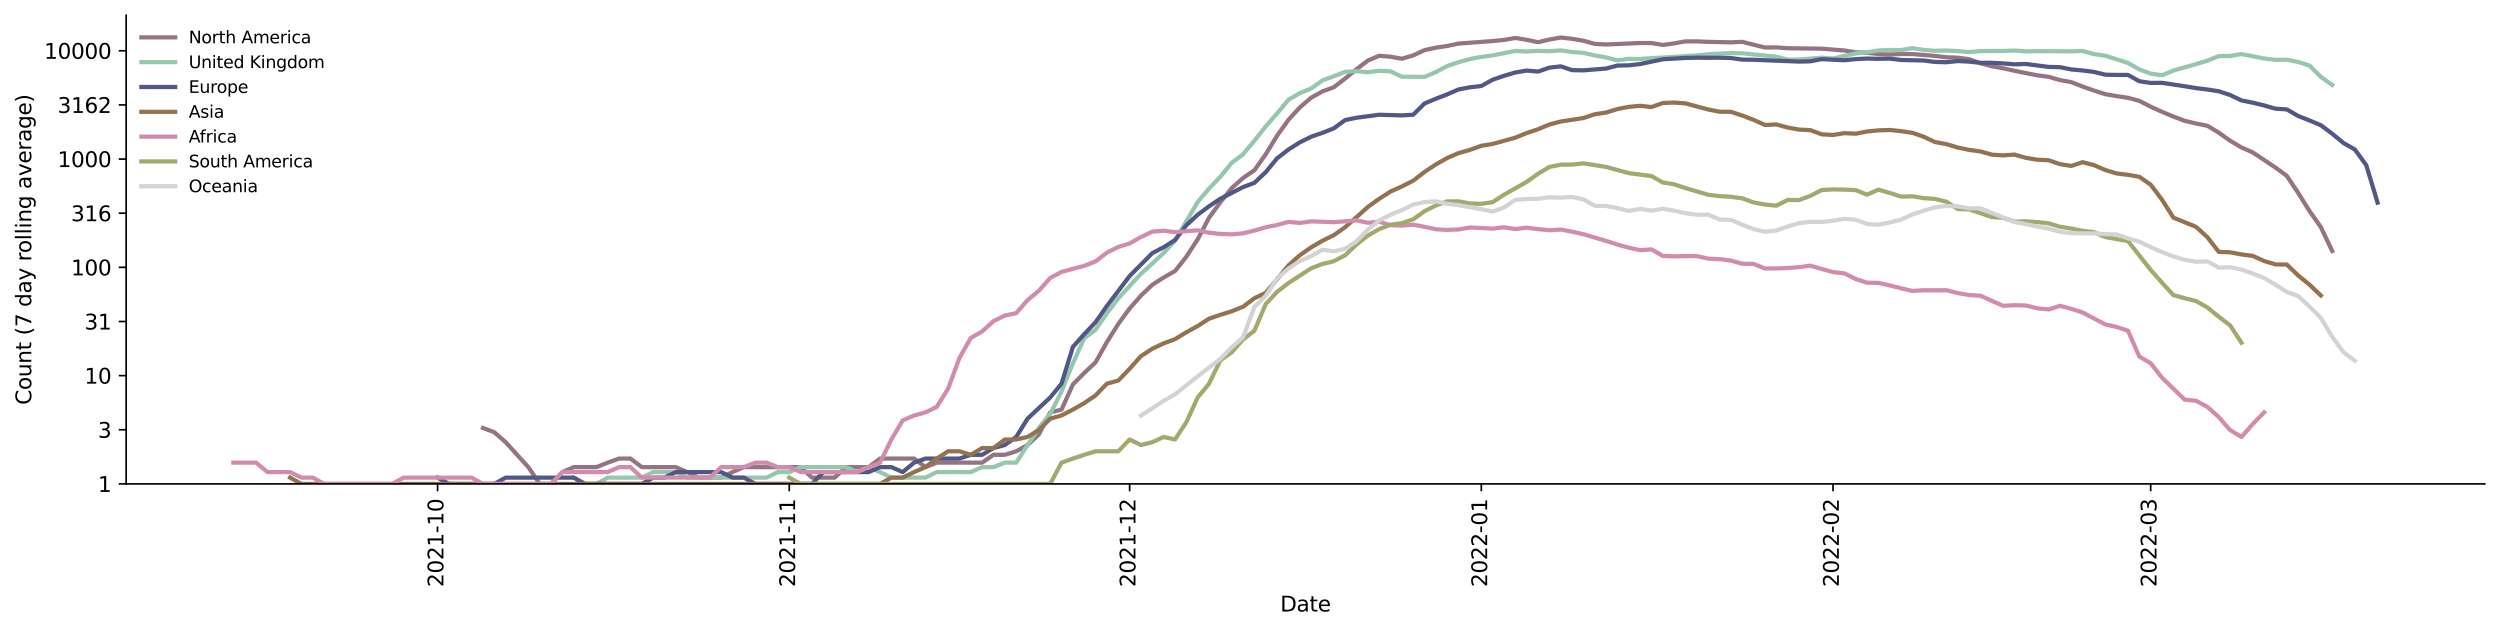 <?xml version="1.0" encoding="utf-8" standalone="no"?>
<!DOCTYPE svg PUBLIC "-//W3C//DTD SVG 1.1//EN"
  "http://www.w3.org/Graphics/SVG/1.1/DTD/svg11.dtd">
<svg xmlns:xlink="http://www.w3.org/1999/xlink" width="1182.891pt" height="298.621pt" viewBox="0 0 1182.891 298.621" xmlns="http://www.w3.org/2000/svg" version="1.1">
 <defs>
  <style type="text/css">*{stroke-linejoin: round; stroke-linecap: butt}</style>
 </defs>
 <g id="figure_1">
  <g id="patch_1">
   <path d="M 0 298.621 
L 1182.891 298.621 
L 1182.891 0 
L 0 0 
z
" style="fill: #ffffff"/>
  </g>
  <g id="axes_1">
   <g id="patch_2">
    <path d="M 59.691 228.96 
L 1175.691 228.96 
L 1175.691 7.2 
L 59.691 7.2 
z
" style="fill: #ffffff"/>
   </g>
   <g id="matplotlib.axis_1">
    <g id="xtick_1">
     <g id="line2d_1">
      <defs>
       <path id="medee5d4fbf" d="M 0 0 
L 0 3.5 
" style="stroke: #000000; stroke-width: 0.8"/>
      </defs>
      <g>
       <use xlink:href="#medee5d4fbf" x="207.041" y="228.96" style="stroke: #000000; stroke-width: 0.8"/>
      </g>
     </g>
     <g id="text_1">
      <!-- 2021-10 -->
      <g transform="translate(209.801 277.743)rotate(-90)scale(0.1 -0.1)">
       <defs>
        <path id="DejaVuSans-32" d="M 1228 531 
L 3431 531 
L 3431 0 
L 469 0 
L 469 531 
Q 828 903 1448 1529 
Q 2069 2156 2228 2338 
Q 2531 2678 2651 2914 
Q 2772 3150 2772 3378 
Q 2772 3750 2511 3984 
Q 2250 4219 1831 4219 
Q 1534 4219 1204 4116 
Q 875 4013 500 3803 
L 500 4441 
Q 881 4594 1212 4672 
Q 1544 4750 1819 4750 
Q 2544 4750 2975 4387 
Q 3406 4025 3406 3419 
Q 3406 3131 3298 2873 
Q 3191 2616 2906 2266 
Q 2828 2175 2409 1742 
Q 1991 1309 1228 531 
z
" transform="scale(0.016)"/>
        <path id="DejaVuSans-30" d="M 2034 4250 
Q 1547 4250 1301 3770 
Q 1056 3291 1056 2328 
Q 1056 1369 1301 889 
Q 1547 409 2034 409 
Q 2525 409 2770 889 
Q 3016 1369 3016 2328 
Q 3016 3291 2770 3770 
Q 2525 4250 2034 4250 
z
M 2034 4750 
Q 2819 4750 3233 4129 
Q 3647 3509 3647 2328 
Q 3647 1150 3233 529 
Q 2819 -91 2034 -91 
Q 1250 -91 836 529 
Q 422 1150 422 2328 
Q 422 3509 836 4129 
Q 1250 4750 2034 4750 
z
" transform="scale(0.016)"/>
        <path id="DejaVuSans-31" d="M 794 531 
L 1825 531 
L 1825 4091 
L 703 3866 
L 703 4441 
L 1819 4666 
L 2450 4666 
L 2450 531 
L 3481 531 
L 3481 0 
L 794 0 
L 794 531 
z
" transform="scale(0.016)"/>
        <path id="DejaVuSans-2d" d="M 313 2009 
L 1997 2009 
L 1997 1497 
L 313 1497 
L 313 2009 
z
" transform="scale(0.016)"/>
       </defs>
       <use xlink:href="#DejaVuSans-32"/>
       <use xlink:href="#DejaVuSans-30" x="63.623"/>
       <use xlink:href="#DejaVuSans-32" x="127.246"/>
       <use xlink:href="#DejaVuSans-31" x="190.869"/>
       <use xlink:href="#DejaVuSans-2d" x="254.492"/>
       <use xlink:href="#DejaVuSans-31" x="290.576"/>
       <use xlink:href="#DejaVuSans-30" x="354.199"/>
      </g>
     </g>
    </g>
    <g id="xtick_2">
     <g id="line2d_2">
      <g>
       <use xlink:href="#medee5d4fbf" x="373.448" y="228.96" style="stroke: #000000; stroke-width: 0.8"/>
      </g>
     </g>
     <g id="text_2">
      <!-- 2021-11 -->
      <g transform="translate(376.208 277.743)rotate(-90)scale(0.1 -0.1)">
       <use xlink:href="#DejaVuSans-32"/>
       <use xlink:href="#DejaVuSans-30" x="63.623"/>
       <use xlink:href="#DejaVuSans-32" x="127.246"/>
       <use xlink:href="#DejaVuSans-31" x="190.869"/>
       <use xlink:href="#DejaVuSans-2d" x="254.492"/>
       <use xlink:href="#DejaVuSans-31" x="290.576"/>
       <use xlink:href="#DejaVuSans-31" x="354.199"/>
      </g>
     </g>
    </g>
    <g id="xtick_3">
     <g id="line2d_3">
      <g>
       <use xlink:href="#medee5d4fbf" x="534.487" y="228.96" style="stroke: #000000; stroke-width: 0.8"/>
      </g>
     </g>
     <g id="text_3">
      <!-- 2021-12 -->
      <g transform="translate(537.247 277.743)rotate(-90)scale(0.1 -0.1)">
       <use xlink:href="#DejaVuSans-32"/>
       <use xlink:href="#DejaVuSans-30" x="63.623"/>
       <use xlink:href="#DejaVuSans-32" x="127.246"/>
       <use xlink:href="#DejaVuSans-31" x="190.869"/>
       <use xlink:href="#DejaVuSans-2d" x="254.492"/>
       <use xlink:href="#DejaVuSans-31" x="290.576"/>
       <use xlink:href="#DejaVuSans-32" x="354.199"/>
      </g>
     </g>
    </g>
    <g id="xtick_4">
     <g id="line2d_4">
      <g>
       <use xlink:href="#medee5d4fbf" x="700.894" y="228.96" style="stroke: #000000; stroke-width: 0.8"/>
      </g>
     </g>
     <g id="text_4">
      <!-- 2022-01 -->
      <g transform="translate(703.653 277.743)rotate(-90)scale(0.1 -0.1)">
       <use xlink:href="#DejaVuSans-32"/>
       <use xlink:href="#DejaVuSans-30" x="63.623"/>
       <use xlink:href="#DejaVuSans-32" x="127.246"/>
       <use xlink:href="#DejaVuSans-32" x="190.869"/>
       <use xlink:href="#DejaVuSans-2d" x="254.492"/>
       <use xlink:href="#DejaVuSans-30" x="290.576"/>
       <use xlink:href="#DejaVuSans-31" x="354.199"/>
      </g>
     </g>
    </g>
    <g id="xtick_5">
     <g id="line2d_5">
      <g>
       <use xlink:href="#medee5d4fbf" x="867.301" y="228.96" style="stroke: #000000; stroke-width: 0.8"/>
      </g>
     </g>
     <g id="text_5">
      <!-- 2022-02 -->
      <g transform="translate(870.06 277.743)rotate(-90)scale(0.1 -0.1)">
       <use xlink:href="#DejaVuSans-32"/>
       <use xlink:href="#DejaVuSans-30" x="63.623"/>
       <use xlink:href="#DejaVuSans-32" x="127.246"/>
       <use xlink:href="#DejaVuSans-32" x="190.869"/>
       <use xlink:href="#DejaVuSans-2d" x="254.492"/>
       <use xlink:href="#DejaVuSans-30" x="290.576"/>
       <use xlink:href="#DejaVuSans-32" x="354.199"/>
      </g>
     </g>
    </g>
    <g id="xtick_6">
     <g id="line2d_6">
      <g>
       <use xlink:href="#medee5d4fbf" x="1017.604" y="228.96" style="stroke: #000000; stroke-width: 0.8"/>
      </g>
     </g>
     <g id="text_6">
      <!-- 2022-03 -->
      <g transform="translate(1020.363 277.743)rotate(-90)scale(0.1 -0.1)">
       <defs>
        <path id="DejaVuSans-33" d="M 2597 2516 
Q 3050 2419 3304 2112 
Q 3559 1806 3559 1356 
Q 3559 666 3084 287 
Q 2609 -91 1734 -91 
Q 1441 -91 1130 -33 
Q 819 25 488 141 
L 488 750 
Q 750 597 1062 519 
Q 1375 441 1716 441 
Q 2309 441 2620 675 
Q 2931 909 2931 1356 
Q 2931 1769 2642 2001 
Q 2353 2234 1838 2234 
L 1294 2234 
L 1294 2753 
L 1863 2753 
Q 2328 2753 2575 2939 
Q 2822 3125 2822 3475 
Q 2822 3834 2567 4026 
Q 2313 4219 1838 4219 
Q 1578 4219 1281 4162 
Q 984 4106 628 3988 
L 628 4550 
Q 988 4650 1302 4700 
Q 1616 4750 1894 4750 
Q 2613 4750 3031 4423 
Q 3450 4097 3450 3541 
Q 3450 3153 3228 2886 
Q 3006 2619 2597 2516 
z
" transform="scale(0.016)"/>
       </defs>
       <use xlink:href="#DejaVuSans-32"/>
       <use xlink:href="#DejaVuSans-30" x="63.623"/>
       <use xlink:href="#DejaVuSans-32" x="127.246"/>
       <use xlink:href="#DejaVuSans-32" x="190.869"/>
       <use xlink:href="#DejaVuSans-2d" x="254.492"/>
       <use xlink:href="#DejaVuSans-30" x="290.576"/>
       <use xlink:href="#DejaVuSans-33" x="354.199"/>
      </g>
     </g>
    </g>
    <g id="text_7">
     <!-- Date -->
     <g transform="translate(605.74 289.341)scale(0.1 -0.1)">
      <defs>
       <path id="DejaVuSans-44" d="M 1259 4147 
L 1259 519 
L 2022 519 
Q 2988 519 3436 956 
Q 3884 1394 3884 2338 
Q 3884 3275 3436 3711 
Q 2988 4147 2022 4147 
L 1259 4147 
z
M 628 4666 
L 1925 4666 
Q 3281 4666 3915 4102 
Q 4550 3538 4550 2338 
Q 4550 1131 3912 565 
Q 3275 0 1925 0 
L 628 0 
L 628 4666 
z
" transform="scale(0.016)"/>
       <path id="DejaVuSans-61" d="M 2194 1759 
Q 1497 1759 1228 1600 
Q 959 1441 959 1056 
Q 959 750 1161 570 
Q 1363 391 1709 391 
Q 2188 391 2477 730 
Q 2766 1069 2766 1631 
L 2766 1759 
L 2194 1759 
z
M 3341 1997 
L 3341 0 
L 2766 0 
L 2766 531 
Q 2569 213 2275 61 
Q 1981 -91 1556 -91 
Q 1019 -91 701 211 
Q 384 513 384 1019 
Q 384 1609 779 1909 
Q 1175 2209 1959 2209 
L 2766 2209 
L 2766 2266 
Q 2766 2663 2505 2880 
Q 2244 3097 1772 3097 
Q 1472 3097 1187 3025 
Q 903 2953 641 2809 
L 641 3341 
Q 956 3463 1253 3523 
Q 1550 3584 1831 3584 
Q 2591 3584 2966 3190 
Q 3341 2797 3341 1997 
z
" transform="scale(0.016)"/>
       <path id="DejaVuSans-74" d="M 1172 4494 
L 1172 3500 
L 2356 3500 
L 2356 3053 
L 1172 3053 
L 1172 1153 
Q 1172 725 1289 603 
Q 1406 481 1766 481 
L 2356 481 
L 2356 0 
L 1766 0 
Q 1100 0 847 248 
Q 594 497 594 1153 
L 594 3053 
L 172 3053 
L 172 3500 
L 594 3500 
L 594 4494 
L 1172 4494 
z
" transform="scale(0.016)"/>
       <path id="DejaVuSans-65" d="M 3597 1894 
L 3597 1613 
L 953 1613 
Q 991 1019 1311 708 
Q 1631 397 2203 397 
Q 2534 397 2845 478 
Q 3156 559 3463 722 
L 3463 178 
Q 3153 47 2828 -22 
Q 2503 -91 2169 -91 
Q 1331 -91 842 396 
Q 353 884 353 1716 
Q 353 2575 817 3079 
Q 1281 3584 2069 3584 
Q 2775 3584 3186 3129 
Q 3597 2675 3597 1894 
z
M 3022 2063 
Q 3016 2534 2758 2815 
Q 2500 3097 2075 3097 
Q 1594 3097 1305 2825 
Q 1016 2553 972 2059 
L 3022 2063 
z
" transform="scale(0.016)"/>
      </defs>
      <use xlink:href="#DejaVuSans-44"/>
      <use xlink:href="#DejaVuSans-61" x="77.002"/>
      <use xlink:href="#DejaVuSans-74" x="138.281"/>
      <use xlink:href="#DejaVuSans-65" x="177.49"/>
     </g>
    </g>
   </g>
   <g id="matplotlib.axis_2">
    <g id="ytick_1">
     <g id="line2d_7">
      <defs>
       <path id="mdab744face" d="M 0 0 
L -3.5 0 
" style="stroke: #000000; stroke-width: 0.8"/>
      </defs>
      <g>
       <use xlink:href="#mdab744face" x="59.691" y="228.96" style="stroke: #000000; stroke-width: 0.8"/>
      </g>
     </g>
     <g id="text_8">
      <!-- 1 -->
      <g transform="translate(46.328 232.759)scale(0.1 -0.1)">
       <use xlink:href="#DejaVuSans-31"/>
      </g>
     </g>
    </g>
    <g id="ytick_2">
     <g id="line2d_8">
      <g>
       <use xlink:href="#mdab744face" x="59.691" y="203.343" style="stroke: #000000; stroke-width: 0.8"/>
      </g>
     </g>
     <g id="text_9">
      <!-- 3 -->
      <g transform="translate(46.328 207.142)scale(0.1 -0.1)">
       <use xlink:href="#DejaVuSans-33"/>
      </g>
     </g>
    </g>
    <g id="ytick_3">
     <g id="line2d_9">
      <g>
       <use xlink:href="#mdab744face" x="59.691" y="177.727" style="stroke: #000000; stroke-width: 0.8"/>
      </g>
     </g>
     <g id="text_10">
      <!-- 10 -->
      <g transform="translate(39.966 181.526)scale(0.1 -0.1)">
       <use xlink:href="#DejaVuSans-31"/>
       <use xlink:href="#DejaVuSans-30" x="63.623"/>
      </g>
     </g>
    </g>
    <g id="ytick_4">
     <g id="line2d_10">
      <g>
       <use xlink:href="#mdab744face" x="59.691" y="152.11" style="stroke: #000000; stroke-width: 0.8"/>
      </g>
     </g>
     <g id="text_11">
      <!-- 31 -->
      <g transform="translate(39.966 155.909)scale(0.1 -0.1)">
       <use xlink:href="#DejaVuSans-33"/>
       <use xlink:href="#DejaVuSans-31" x="63.623"/>
      </g>
     </g>
    </g>
    <g id="ytick_5">
     <g id="line2d_11">
      <g>
       <use xlink:href="#mdab744face" x="59.691" y="126.493" style="stroke: #000000; stroke-width: 0.8"/>
      </g>
     </g>
     <g id="text_12">
      <!-- 100 -->
      <g transform="translate(33.603 130.292)scale(0.1 -0.1)">
       <use xlink:href="#DejaVuSans-31"/>
       <use xlink:href="#DejaVuSans-30" x="63.623"/>
       <use xlink:href="#DejaVuSans-30" x="127.246"/>
      </g>
     </g>
    </g>
    <g id="ytick_6">
     <g id="line2d_12">
      <g>
       <use xlink:href="#mdab744face" x="59.691" y="100.876" style="stroke: #000000; stroke-width: 0.8"/>
      </g>
     </g>
     <g id="text_13">
      <!-- 316 -->
      <g transform="translate(33.603 104.676)scale(0.1 -0.1)">
       <defs>
        <path id="DejaVuSans-36" d="M 2113 2584 
Q 1688 2584 1439 2293 
Q 1191 2003 1191 1497 
Q 1191 994 1439 701 
Q 1688 409 2113 409 
Q 2538 409 2786 701 
Q 3034 994 3034 1497 
Q 3034 2003 2786 2293 
Q 2538 2584 2113 2584 
z
M 3366 4563 
L 3366 3988 
Q 3128 4100 2886 4159 
Q 2644 4219 2406 4219 
Q 1781 4219 1451 3797 
Q 1122 3375 1075 2522 
Q 1259 2794 1537 2939 
Q 1816 3084 2150 3084 
Q 2853 3084 3261 2657 
Q 3669 2231 3669 1497 
Q 3669 778 3244 343 
Q 2819 -91 2113 -91 
Q 1303 -91 875 529 
Q 447 1150 447 2328 
Q 447 3434 972 4092 
Q 1497 4750 2381 4750 
Q 2619 4750 2861 4703 
Q 3103 4656 3366 4563 
z
" transform="scale(0.016)"/>
       </defs>
       <use xlink:href="#DejaVuSans-33"/>
       <use xlink:href="#DejaVuSans-31" x="63.623"/>
       <use xlink:href="#DejaVuSans-36" x="127.246"/>
      </g>
     </g>
    </g>
    <g id="ytick_7">
     <g id="line2d_13">
      <g>
       <use xlink:href="#mdab744face" x="59.691" y="75.26" style="stroke: #000000; stroke-width: 0.8"/>
      </g>
     </g>
     <g id="text_14">
      <!-- 1000 -->
      <g transform="translate(27.241 79.059)scale(0.1 -0.1)">
       <use xlink:href="#DejaVuSans-31"/>
       <use xlink:href="#DejaVuSans-30" x="63.623"/>
       <use xlink:href="#DejaVuSans-30" x="127.246"/>
       <use xlink:href="#DejaVuSans-30" x="190.869"/>
      </g>
     </g>
    </g>
    <g id="ytick_8">
     <g id="line2d_14">
      <g>
       <use xlink:href="#mdab744face" x="59.691" y="49.643" style="stroke: #000000; stroke-width: 0.8"/>
      </g>
     </g>
     <g id="text_15">
      <!-- 3162 -->
      <g transform="translate(27.241 53.442)scale(0.1 -0.1)">
       <use xlink:href="#DejaVuSans-33"/>
       <use xlink:href="#DejaVuSans-31" x="63.623"/>
       <use xlink:href="#DejaVuSans-36" x="127.246"/>
       <use xlink:href="#DejaVuSans-32" x="190.869"/>
      </g>
     </g>
    </g>
    <g id="ytick_9">
     <g id="line2d_15">
      <g>
       <use xlink:href="#mdab744face" x="59.691" y="24.026" style="stroke: #000000; stroke-width: 0.8"/>
      </g>
     </g>
     <g id="text_16">
      <!-- 10000 -->
      <g transform="translate(20.878 27.825)scale(0.1 -0.1)">
       <use xlink:href="#DejaVuSans-31"/>
       <use xlink:href="#DejaVuSans-30" x="63.623"/>
       <use xlink:href="#DejaVuSans-30" x="127.246"/>
       <use xlink:href="#DejaVuSans-30" x="190.869"/>
       <use xlink:href="#DejaVuSans-30" x="254.492"/>
      </g>
     </g>
    </g>
    <g id="text_17">
     <!-- Count (7 day rolling average) -->
     <g transform="translate(14.798 191.548)rotate(-90)scale(0.1 -0.1)">
      <defs>
       <path id="DejaVuSans-43" d="M 4122 4306 
L 4122 3641 
Q 3803 3938 3442 4084 
Q 3081 4231 2675 4231 
Q 1875 4231 1450 3742 
Q 1025 3253 1025 2328 
Q 1025 1406 1450 917 
Q 1875 428 2675 428 
Q 3081 428 3442 575 
Q 3803 722 4122 1019 
L 4122 359 
Q 3791 134 3420 21 
Q 3050 -91 2638 -91 
Q 1578 -91 968 557 
Q 359 1206 359 2328 
Q 359 3453 968 4101 
Q 1578 4750 2638 4750 
Q 3056 4750 3426 4639 
Q 3797 4528 4122 4306 
z
" transform="scale(0.016)"/>
       <path id="DejaVuSans-6f" d="M 1959 3097 
Q 1497 3097 1228 2736 
Q 959 2375 959 1747 
Q 959 1119 1226 758 
Q 1494 397 1959 397 
Q 2419 397 2687 759 
Q 2956 1122 2956 1747 
Q 2956 2369 2687 2733 
Q 2419 3097 1959 3097 
z
M 1959 3584 
Q 2709 3584 3137 3096 
Q 3566 2609 3566 1747 
Q 3566 888 3137 398 
Q 2709 -91 1959 -91 
Q 1206 -91 779 398 
Q 353 888 353 1747 
Q 353 2609 779 3096 
Q 1206 3584 1959 3584 
z
" transform="scale(0.016)"/>
       <path id="DejaVuSans-75" d="M 544 1381 
L 544 3500 
L 1119 3500 
L 1119 1403 
Q 1119 906 1312 657 
Q 1506 409 1894 409 
Q 2359 409 2629 706 
Q 2900 1003 2900 1516 
L 2900 3500 
L 3475 3500 
L 3475 0 
L 2900 0 
L 2900 538 
Q 2691 219 2414 64 
Q 2138 -91 1772 -91 
Q 1169 -91 856 284 
Q 544 659 544 1381 
z
M 1991 3584 
L 1991 3584 
z
" transform="scale(0.016)"/>
       <path id="DejaVuSans-6e" d="M 3513 2113 
L 3513 0 
L 2938 0 
L 2938 2094 
Q 2938 2591 2744 2837 
Q 2550 3084 2163 3084 
Q 1697 3084 1428 2787 
Q 1159 2491 1159 1978 
L 1159 0 
L 581 0 
L 581 3500 
L 1159 3500 
L 1159 2956 
Q 1366 3272 1645 3428 
Q 1925 3584 2291 3584 
Q 2894 3584 3203 3211 
Q 3513 2838 3513 2113 
z
" transform="scale(0.016)"/>
       <path id="DejaVuSans-20" transform="scale(0.016)"/>
       <path id="DejaVuSans-28" d="M 1984 4856 
Q 1566 4138 1362 3434 
Q 1159 2731 1159 2009 
Q 1159 1288 1364 580 
Q 1569 -128 1984 -844 
L 1484 -844 
Q 1016 -109 783 600 
Q 550 1309 550 2009 
Q 550 2706 781 3412 
Q 1013 4119 1484 4856 
L 1984 4856 
z
" transform="scale(0.016)"/>
       <path id="DejaVuSans-37" d="M 525 4666 
L 3525 4666 
L 3525 4397 
L 1831 0 
L 1172 0 
L 2766 4134 
L 525 4134 
L 525 4666 
z
" transform="scale(0.016)"/>
       <path id="DejaVuSans-64" d="M 2906 2969 
L 2906 4863 
L 3481 4863 
L 3481 0 
L 2906 0 
L 2906 525 
Q 2725 213 2448 61 
Q 2172 -91 1784 -91 
Q 1150 -91 751 415 
Q 353 922 353 1747 
Q 353 2572 751 3078 
Q 1150 3584 1784 3584 
Q 2172 3584 2448 3432 
Q 2725 3281 2906 2969 
z
M 947 1747 
Q 947 1113 1208 752 
Q 1469 391 1925 391 
Q 2381 391 2643 752 
Q 2906 1113 2906 1747 
Q 2906 2381 2643 2742 
Q 2381 3103 1925 3103 
Q 1469 3103 1208 2742 
Q 947 2381 947 1747 
z
" transform="scale(0.016)"/>
       <path id="DejaVuSans-79" d="M 2059 -325 
Q 1816 -950 1584 -1140 
Q 1353 -1331 966 -1331 
L 506 -1331 
L 506 -850 
L 844 -850 
Q 1081 -850 1212 -737 
Q 1344 -625 1503 -206 
L 1606 56 
L 191 3500 
L 800 3500 
L 1894 763 
L 2988 3500 
L 3597 3500 
L 2059 -325 
z
" transform="scale(0.016)"/>
       <path id="DejaVuSans-72" d="M 2631 2963 
Q 2534 3019 2420 3045 
Q 2306 3072 2169 3072 
Q 1681 3072 1420 2755 
Q 1159 2438 1159 1844 
L 1159 0 
L 581 0 
L 581 3500 
L 1159 3500 
L 1159 2956 
Q 1341 3275 1631 3429 
Q 1922 3584 2338 3584 
Q 2397 3584 2469 3576 
Q 2541 3569 2628 3553 
L 2631 2963 
z
" transform="scale(0.016)"/>
       <path id="DejaVuSans-6c" d="M 603 4863 
L 1178 4863 
L 1178 0 
L 603 0 
L 603 4863 
z
" transform="scale(0.016)"/>
       <path id="DejaVuSans-69" d="M 603 3500 
L 1178 3500 
L 1178 0 
L 603 0 
L 603 3500 
z
M 603 4863 
L 1178 4863 
L 1178 4134 
L 603 4134 
L 603 4863 
z
" transform="scale(0.016)"/>
       <path id="DejaVuSans-67" d="M 2906 1791 
Q 2906 2416 2648 2759 
Q 2391 3103 1925 3103 
Q 1463 3103 1205 2759 
Q 947 2416 947 1791 
Q 947 1169 1205 825 
Q 1463 481 1925 481 
Q 2391 481 2648 825 
Q 2906 1169 2906 1791 
z
M 3481 434 
Q 3481 -459 3084 -895 
Q 2688 -1331 1869 -1331 
Q 1566 -1331 1297 -1286 
Q 1028 -1241 775 -1147 
L 775 -588 
Q 1028 -725 1275 -790 
Q 1522 -856 1778 -856 
Q 2344 -856 2625 -561 
Q 2906 -266 2906 331 
L 2906 616 
Q 2728 306 2450 153 
Q 2172 0 1784 0 
Q 1141 0 747 490 
Q 353 981 353 1791 
Q 353 2603 747 3093 
Q 1141 3584 1784 3584 
Q 2172 3584 2450 3431 
Q 2728 3278 2906 2969 
L 2906 3500 
L 3481 3500 
L 3481 434 
z
" transform="scale(0.016)"/>
       <path id="DejaVuSans-76" d="M 191 3500 
L 800 3500 
L 1894 563 
L 2988 3500 
L 3597 3500 
L 2284 0 
L 1503 0 
L 191 3500 
z
" transform="scale(0.016)"/>
       <path id="DejaVuSans-29" d="M 513 4856 
L 1013 4856 
Q 1481 4119 1714 3412 
Q 1947 2706 1947 2009 
Q 1947 1309 1714 600 
Q 1481 -109 1013 -844 
L 513 -844 
Q 928 -128 1133 580 
Q 1338 1288 1338 2009 
Q 1338 2731 1133 3434 
Q 928 4138 513 4856 
z
" transform="scale(0.016)"/>
      </defs>
      <use xlink:href="#DejaVuSans-43"/>
      <use xlink:href="#DejaVuSans-6f" x="69.824"/>
      <use xlink:href="#DejaVuSans-75" x="131.006"/>
      <use xlink:href="#DejaVuSans-6e" x="194.385"/>
      <use xlink:href="#DejaVuSans-74" x="257.764"/>
      <use xlink:href="#DejaVuSans-20" x="296.973"/>
      <use xlink:href="#DejaVuSans-28" x="328.76"/>
      <use xlink:href="#DejaVuSans-37" x="367.773"/>
      <use xlink:href="#DejaVuSans-20" x="431.396"/>
      <use xlink:href="#DejaVuSans-64" x="463.184"/>
      <use xlink:href="#DejaVuSans-61" x="526.66"/>
      <use xlink:href="#DejaVuSans-79" x="587.939"/>
      <use xlink:href="#DejaVuSans-20" x="647.119"/>
      <use xlink:href="#DejaVuSans-72" x="678.906"/>
      <use xlink:href="#DejaVuSans-6f" x="717.77"/>
      <use xlink:href="#DejaVuSans-6c" x="778.951"/>
      <use xlink:href="#DejaVuSans-6c" x="806.734"/>
      <use xlink:href="#DejaVuSans-69" x="834.518"/>
      <use xlink:href="#DejaVuSans-6e" x="862.301"/>
      <use xlink:href="#DejaVuSans-67" x="925.68"/>
      <use xlink:href="#DejaVuSans-20" x="989.156"/>
      <use xlink:href="#DejaVuSans-61" x="1020.943"/>
      <use xlink:href="#DejaVuSans-76" x="1082.223"/>
      <use xlink:href="#DejaVuSans-65" x="1141.402"/>
      <use xlink:href="#DejaVuSans-72" x="1202.926"/>
      <use xlink:href="#DejaVuSans-61" x="1244.039"/>
      <use xlink:href="#DejaVuSans-67" x="1305.318"/>
      <use xlink:href="#DejaVuSans-65" x="1368.795"/>
      <use xlink:href="#DejaVuSans-29" x="1430.318"/>
     </g>
    </g>
   </g>
   <g id="line2d_16">
    <path d="M 228.513 202.491 
L 233.881 204.515 
L 239.249 209.217 
L 249.985 221.024 
L 255.353 228.96 
L 260.721 228.96 
L 266.089 223.368 
L 271.457 221.024 
L 282.193 221.024 
L 287.561 218.903 
L 292.929 216.967 
L 298.297 216.967 
L 303.665 221.024 
L 319.769 221.024 
L 325.137 223.368 
L 330.504 225.989 
L 341.24 225.989 
L 346.608 223.368 
L 351.976 221.024 
L 378.816 221.024 
L 384.184 225.989 
L 394.92 225.989 
L 400.288 221.024 
L 411.024 221.024 
L 416.392 216.967 
L 432.496 216.967 
L 437.864 221.024 
L 443.232 218.903 
L 464.704 218.903 
L 470.072 215.186 
L 475.44 215.186 
L 480.808 213.537 
L 486.175 210.566 
L 491.543 205.601 
L 496.911 195.143 
L 502.279 193.794 
L 507.647 181.911 
L 513.015 176.49 
L 518.383 171.405 
L 523.751 161.832 
L 529.119 153.282 
L 534.487 145.947 
L 539.855 139.853 
L 545.223 134.749 
L 550.591 131.3 
L 555.959 128.245 
L 561.327 121.477 
L 566.695 113.204 
L 572.063 103.034 
L 577.431 95.695 
L 582.799 88.994 
L 588.167 84.213 
L 593.535 80.557 
L 598.903 72.946 
L 604.271 64.225 
L 609.639 56.67 
L 615.007 50.834 
L 620.375 46.227 
L 625.743 43.245 
L 631.111 41.263 
L 636.479 37.149 
L 641.846 32.729 
L 647.214 28.666 
L 652.582 26.379 
L 657.95 26.829 
L 663.318 27.793 
L 668.686 26.222 
L 674.054 23.712 
L 679.422 22.557 
L 684.79 21.744 
L 690.158 20.612 
L 706.262 19.428 
L 711.63 18.898 
L 716.998 17.969 
L 722.366 18.845 
L 727.734 19.974 
L 733.102 18.704 
L 738.47 17.76 
L 743.838 18.361 
L 749.206 19.269 
L 754.574 20.777 
L 759.942 21.041 
L 776.046 20.356 
L 781.414 20.363 
L 786.782 21.276 
L 792.149 20.539 
L 797.517 19.562 
L 802.885 19.573 
L 808.253 19.805 
L 818.989 20.03 
L 824.357 19.794 
L 835.093 22.488 
L 840.461 22.415 
L 845.829 22.822 
L 861.933 23.035 
L 872.669 23.894 
L 878.037 24.751 
L 883.405 24.961 
L 888.773 25.57 
L 894.141 25.779 
L 899.509 25.555 
L 904.877 25.578 
L 915.613 26.462 
L 920.981 27.103 
L 926.349 27.296 
L 931.717 28 
L 937.085 29.932 
L 942.453 31.36 
L 947.82 32.296 
L 953.188 33.501 
L 963.924 35.648 
L 969.292 36.341 
L 974.66 37.889 
L 980.028 38.856 
L 985.396 40.955 
L 990.764 42.842 
L 996.132 44.553 
L 1001.5 45.488 
L 1006.868 46.267 
L 1012.236 47.721 
L 1017.604 50.486 
L 1022.972 52.898 
L 1028.34 55.148 
L 1033.708 57.157 
L 1039.076 58.44 
L 1044.444 59.521 
L 1049.812 62.766 
L 1055.18 66.573 
L 1060.548 69.764 
L 1065.916 72.125 
L 1076.652 79.279 
L 1082.02 83.223 
L 1087.388 91.256 
L 1092.756 99.851 
L 1098.124 107.455 
L 1103.491 118.758 
L 1103.491 118.758 
" clip-path="url(#pa5a56e1e5c)" style="fill: none; stroke: #947383; stroke-width: 2; stroke-linecap: square"/>
   </g>
   <g id="line2d_17">
    <path d="M 271.457 225.989 
L 276.825 228.96 
L 282.193 228.96 
L 287.561 225.989 
L 303.665 225.989 
L 309.033 223.368 
L 319.769 223.368 
L 325.137 225.989 
L 362.712 225.989 
L 368.08 223.368 
L 373.448 223.368 
L 378.816 221.024 
L 400.288 221.024 
L 405.656 223.368 
L 411.024 221.024 
L 416.392 223.368 
L 421.76 225.989 
L 437.864 225.989 
L 443.232 223.368 
L 459.336 223.368 
L 464.704 221.024 
L 470.072 221.024 
L 475.44 218.903 
L 480.808 218.903 
L 486.175 210.566 
L 491.543 202.491 
L 496.911 195.85 
L 502.279 185.213 
L 507.647 171.889 
L 513.015 160.039 
L 518.383 155.982 
L 523.751 148.19 
L 529.119 141.166 
L 539.855 129.555 
L 545.223 124.693 
L 550.591 119.675 
L 555.959 113.915 
L 566.695 95.584 
L 572.063 89.201 
L 577.431 83.613 
L 582.799 77.053 
L 588.167 72.989 
L 593.535 66.564 
L 598.903 59.783 
L 604.271 53.657 
L 609.639 47.21 
L 615.007 44.058 
L 620.375 41.887 
L 625.743 38.024 
L 631.111 36.064 
L 636.479 33.968 
L 641.846 33.678 
L 647.214 34.173 
L 652.582 33.511 
L 657.95 33.775 
L 663.318 36.284 
L 674.054 36.345 
L 679.422 34.088 
L 684.79 31.238 
L 690.158 29.407 
L 695.526 27.954 
L 700.894 26.921 
L 706.262 26.215 
L 716.998 24.061 
L 722.366 24.377 
L 727.734 24.063 
L 733.102 24.224 
L 738.47 23.835 
L 743.838 24.61 
L 749.206 25.02 
L 754.574 26.216 
L 759.942 27.171 
L 765.31 28.545 
L 770.678 27.858 
L 776.046 27.903 
L 781.414 27.496 
L 792.149 26.92 
L 797.517 26.512 
L 802.885 26.226 
L 808.253 25.671 
L 818.989 25.102 
L 824.357 25.222 
L 840.461 26.821 
L 845.829 28.184 
L 851.197 28.161 
L 861.933 27.296 
L 867.301 27.691 
L 878.037 25.285 
L 883.405 24.716 
L 888.773 23.856 
L 894.141 23.643 
L 899.509 23.683 
L 904.877 22.782 
L 910.245 23.62 
L 915.613 24.026 
L 920.981 23.897 
L 926.349 24.202 
L 931.717 24.627 
L 937.085 24.175 
L 947.82 24.122 
L 953.188 23.913 
L 958.556 24.313 
L 963.924 24.211 
L 980.028 24.298 
L 985.396 24.117 
L 990.764 25.586 
L 996.132 26.359 
L 1006.868 29.771 
L 1012.236 32.859 
L 1017.604 34.819 
L 1022.972 35.605 
L 1028.34 33.384 
L 1039.076 30.346 
L 1044.444 28.712 
L 1049.812 26.525 
L 1055.18 26.501 
L 1060.548 25.577 
L 1071.284 27.662 
L 1076.652 28.316 
L 1082.02 28.229 
L 1087.388 29.325 
L 1092.756 31.022 
L 1098.124 36.366 
L 1103.491 40.213 
L 1103.491 40.213 
" clip-path="url(#pa5a56e1e5c)" style="fill: none; stroke: #96c6ad; stroke-width: 2; stroke-linecap: square"/>
   </g>
   <g id="line2d_18">
    <path d="M 207.041 225.989 
L 212.409 228.96 
L 233.881 228.96 
L 239.249 225.989 
L 271.457 225.989 
L 276.825 228.96 
L 303.665 228.96 
L 309.033 225.989 
L 314.401 225.989 
L 319.769 223.368 
L 341.24 223.368 
L 346.608 225.989 
L 351.976 225.989 
L 357.344 228.96 
L 384.184 228.96 
L 389.552 223.368 
L 411.024 223.368 
L 416.392 221.024 
L 421.76 221.024 
L 427.128 223.368 
L 432.496 218.903 
L 437.864 216.967 
L 453.968 216.967 
L 459.336 215.186 
L 464.704 215.186 
L 470.072 212.002 
L 475.44 210.566 
L 480.808 206.742 
L 486.175 198.114 
L 496.911 188.058 
L 502.279 181.53 
L 507.647 164.124 
L 513.015 158.115 
L 518.383 152.45 
L 523.751 144.76 
L 534.487 130.601 
L 545.223 119.769 
L 550.591 116.968 
L 555.959 113.574 
L 561.327 106.581 
L 566.695 101.597 
L 572.063 97.598 
L 577.431 94.038 
L 588.167 88.521 
L 593.535 86.494 
L 598.903 81.429 
L 604.271 74.916 
L 609.639 70.744 
L 615.007 67.359 
L 620.375 64.693 
L 625.743 62.842 
L 631.111 60.714 
L 636.479 56.795 
L 641.846 55.709 
L 652.582 54.291 
L 663.318 54.604 
L 668.686 54.271 
L 674.054 48.935 
L 679.422 46.705 
L 684.79 44.635 
L 690.158 42.306 
L 695.526 41.31 
L 700.894 40.686 
L 706.262 37.718 
L 711.63 35.873 
L 716.998 34.287 
L 722.366 33.392 
L 727.734 33.863 
L 733.102 32.001 
L 738.47 31.401 
L 743.838 33.192 
L 749.206 33.283 
L 759.942 32.431 
L 765.31 31.011 
L 770.678 30.912 
L 776.046 30.29 
L 786.782 28.054 
L 797.517 27.415 
L 802.885 27.281 
L 808.253 27.356 
L 813.621 27.306 
L 818.989 27.451 
L 824.357 28.199 
L 829.725 28.273 
L 851.197 29.139 
L 856.565 29.014 
L 861.933 27.985 
L 872.669 28.511 
L 878.037 27.968 
L 883.405 27.71 
L 888.773 27.832 
L 894.141 27.729 
L 899.509 28.377 
L 910.245 28.636 
L 915.613 29.312 
L 920.981 29.438 
L 926.349 28.892 
L 931.717 29.161 
L 937.085 29.725 
L 942.453 29.707 
L 947.82 29.997 
L 953.188 30.43 
L 958.556 30.273 
L 969.292 31.654 
L 974.66 31.782 
L 980.028 32.859 
L 985.396 33.335 
L 990.764 34.018 
L 996.132 35.339 
L 1001.5 35.46 
L 1006.868 35.452 
L 1012.236 38.427 
L 1017.604 39.24 
L 1022.972 39.183 
L 1033.708 40.804 
L 1039.076 41.695 
L 1044.444 42.351 
L 1049.812 43.183 
L 1055.18 44.958 
L 1060.548 47.519 
L 1065.916 48.592 
L 1071.284 49.898 
L 1076.652 51.419 
L 1082.02 51.771 
L 1087.388 54.872 
L 1092.756 56.983 
L 1098.124 59.246 
L 1103.491 63.27 
L 1108.859 67.687 
L 1114.227 70.747 
L 1119.595 78.129 
L 1124.963 95.855 
L 1124.963 95.855 
" clip-path="url(#pa5a56e1e5c)" style="fill: none; stroke: #525886; stroke-width: 2; stroke-linecap: square"/>
   </g>
   <g id="line2d_19">
    <path d="M 137.258 225.989 
L 142.626 228.96 
L 416.392 228.96 
L 421.76 225.989 
L 427.128 225.989 
L 432.496 223.368 
L 437.864 221.024 
L 443.232 216.967 
L 448.6 213.537 
L 453.968 213.537 
L 459.336 215.186 
L 464.704 212.002 
L 470.072 212.002 
L 475.44 207.945 
L 480.808 207.945 
L 486.175 206.742 
L 491.543 203.48 
L 496.911 198.114 
L 502.279 196.579 
L 507.647 193.794 
L 513.015 190.742 
L 518.383 187.068 
L 523.751 181.53 
L 529.119 180.071 
L 534.487 174.479 
L 539.855 168.494 
L 545.223 165.004 
L 550.591 162.463 
L 555.959 160.474 
L 561.327 157.212 
L 566.695 154.257 
L 572.063 150.779 
L 577.431 148.962 
L 582.799 147.282 
L 588.167 145.124 
L 593.535 141.104 
L 598.903 138.559 
L 609.639 125.59 
L 615.007 120.778 
L 620.375 117.031 
L 625.743 113.897 
L 631.111 111.262 
L 636.479 107.482 
L 641.846 102.77 
L 647.214 97.895 
L 652.582 94.06 
L 657.95 90.613 
L 663.318 88.212 
L 668.686 85.485 
L 674.054 81.328 
L 679.422 77.778 
L 684.79 74.751 
L 690.158 72.417 
L 695.526 70.919 
L 700.894 68.979 
L 706.262 68.116 
L 716.998 65.142 
L 722.366 62.939 
L 727.734 61.153 
L 733.102 58.905 
L 738.47 57.502 
L 749.206 55.837 
L 754.574 54.06 
L 759.942 53.25 
L 765.31 51.591 
L 770.678 50.577 
L 776.046 50.06 
L 781.414 50.648 
L 786.782 48.732 
L 792.149 48.52 
L 797.517 48.931 
L 808.253 51.81 
L 813.621 52.861 
L 818.989 52.909 
L 824.357 54.674 
L 829.725 56.713 
L 835.093 59.13 
L 840.461 58.882 
L 845.829 60.341 
L 851.197 61.305 
L 856.565 61.585 
L 861.933 63.547 
L 867.301 63.862 
L 872.669 62.992 
L 878.037 63.257 
L 883.405 62.22 
L 888.773 61.68 
L 894.141 61.496 
L 899.509 62.053 
L 904.877 62.85 
L 910.245 64.715 
L 915.613 67.23 
L 920.981 68.197 
L 926.349 69.827 
L 931.717 70.921 
L 937.085 71.666 
L 942.453 73.176 
L 947.82 73.524 
L 953.188 73.139 
L 958.556 74.682 
L 963.924 75.567 
L 969.292 75.81 
L 974.66 77.65 
L 980.028 78.52 
L 985.396 76.745 
L 990.764 78.122 
L 996.132 80.444 
L 1001.5 82.063 
L 1006.868 82.737 
L 1012.236 83.659 
L 1017.604 87.38 
L 1022.972 94.494 
L 1028.34 102.968 
L 1039.076 107.334 
L 1044.444 112.245 
L 1049.812 119.166 
L 1055.18 119.373 
L 1060.548 120.388 
L 1065.916 121.075 
L 1071.284 123.494 
L 1076.652 125.107 
L 1082.02 125.167 
L 1087.388 130.335 
L 1092.756 134.703 
L 1098.124 139.795 
L 1098.124 139.795 
" clip-path="url(#pa5a56e1e5c)" style="fill: none; stroke: #937252; stroke-width: 2; stroke-linecap: square"/>
   </g>
   <g id="line2d_20">
    <path d="M 110.418 218.903 
L 121.154 218.903 
L 126.522 223.368 
L 137.258 223.368 
L 142.626 225.989 
L 147.994 225.989 
L 153.362 228.96 
L 185.569 228.96 
L 190.937 225.989 
L 223.145 225.989 
L 228.513 228.96 
L 260.721 228.96 
L 266.089 223.368 
L 287.561 223.368 
L 292.929 221.024 
L 298.297 221.024 
L 303.665 225.989 
L 335.872 225.989 
L 341.24 221.024 
L 351.976 221.024 
L 357.344 218.903 
L 362.712 218.903 
L 368.08 221.024 
L 373.448 221.024 
L 378.816 223.368 
L 405.656 223.368 
L 411.024 221.024 
L 416.392 218.903 
L 421.76 207.945 
L 427.128 198.924 
L 432.496 196.579 
L 437.864 195.143 
L 443.232 192.523 
L 448.6 183.917 
L 453.968 169.35 
L 459.336 159.896 
L 464.704 156.836 
L 470.072 151.945 
L 475.44 149.314 
L 480.808 148.19 
L 486.175 141.98 
L 491.543 137.596 
L 496.911 131.498 
L 502.279 128.661 
L 507.647 127.171 
L 513.015 125.805 
L 518.383 123.661 
L 523.751 119.512 
L 529.119 116.844 
L 534.487 115.178 
L 539.855 112.128 
L 545.223 109.639 
L 550.591 109.167 
L 555.959 109.834 
L 566.695 108.978 
L 572.063 110.106 
L 577.431 110.676 
L 582.799 110.88 
L 588.167 110.397 
L 593.535 109.109 
L 598.903 107.523 
L 604.271 106.477 
L 609.639 104.977 
L 615.007 105.491 
L 620.375 104.737 
L 631.111 105.135 
L 641.846 104.287 
L 647.214 105.417 
L 652.582 104.929 
L 657.95 106.529 
L 663.318 106.737 
L 668.686 106.335 
L 674.054 107.32 
L 679.422 108.478 
L 684.79 108.806 
L 690.158 108.563 
L 695.526 107.631 
L 706.262 108.169 
L 711.63 107.536 
L 716.998 108.351 
L 722.366 107.74 
L 727.734 108.407 
L 733.102 108.95 
L 738.47 108.62 
L 743.838 109.609 
L 749.206 110.833 
L 759.942 113.987 
L 765.31 115.72 
L 770.678 117.197 
L 776.046 118.38 
L 781.414 117.986 
L 786.782 121.1 
L 792.149 121.3 
L 797.517 121.175 
L 802.885 121.175 
L 808.253 122.383 
L 813.621 122.596 
L 818.989 123.301 
L 824.357 124.781 
L 829.725 124.869 
L 835.093 127.04 
L 840.461 127.008 
L 845.829 126.813 
L 851.197 126.398 
L 856.565 125.712 
L 867.301 128.767 
L 872.669 129.337 
L 878.037 132.021 
L 883.405 133.758 
L 888.773 133.847 
L 894.141 135.028 
L 899.509 136.423 
L 904.877 137.648 
L 910.245 137.336 
L 920.981 137.336 
L 926.349 138.668 
L 931.717 139.622 
L 937.085 139.911 
L 942.453 142.365 
L 947.82 144.688 
L 953.188 144.402 
L 958.556 144.545 
L 963.924 145.871 
L 969.292 146.409 
L 974.66 144.688 
L 980.028 146.1 
L 985.396 147.856 
L 996.132 153.495 
L 1001.5 154.704 
L 1006.868 156.466 
L 1012.236 168.705 
L 1017.604 171.889 
L 1022.972 178.701 
L 1033.708 189.093 
L 1039.076 189.629 
L 1044.444 192.523 
L 1049.812 197.334 
L 1055.18 203.48 
L 1060.548 206.742 
L 1065.916 200.636 
L 1071.284 195.143 
L 1071.284 195.143 
" clip-path="url(#pa5a56e1e5c)" style="fill: none; stroke: #d18cad; stroke-width: 2; stroke-linecap: square"/>
   </g>
   <g id="line2d_21">
    <path d="M 373.448 225.989 
L 378.816 228.96 
L 496.911 228.96 
L 502.279 218.903 
L 507.647 216.967 
L 513.015 215.186 
L 518.383 213.537 
L 529.119 213.537 
L 534.487 207.945 
L 539.855 210.566 
L 545.223 209.217 
L 550.591 206.742 
L 555.959 207.945 
L 561.327 199.763 
L 566.695 188.058 
L 572.063 181.53 
L 577.431 170.468 
L 582.799 166.681 
L 588.167 160.621 
L 593.535 156.466 
L 598.903 143.84 
L 604.271 138.072 
L 609.639 133.935 
L 620.375 126.943 
L 625.743 124.899 
L 631.111 123.606 
L 636.479 120.753 
L 641.846 115.7 
L 647.214 111.487 
L 652.582 108.393 
L 657.95 106.335 
L 663.318 105.577 
L 668.686 103.755 
L 674.054 99.918 
L 679.422 97.202 
L 684.79 95.285 
L 690.158 95.3 
L 695.526 96.26 
L 700.894 96.457 
L 706.262 95.624 
L 711.63 92.127 
L 722.366 86.066 
L 727.734 82.21 
L 733.102 78.984 
L 738.47 77.913 
L 743.838 77.881 
L 749.206 77.316 
L 759.942 78.973 
L 770.678 81.916 
L 781.414 83.305 
L 786.782 86.336 
L 792.149 87.216 
L 797.517 89.011 
L 808.253 92.154 
L 813.621 92.795 
L 818.989 93.105 
L 824.357 93.832 
L 829.725 95.783 
L 835.093 96.772 
L 840.461 97.322 
L 845.829 94.6 
L 851.197 94.668 
L 856.565 92.676 
L 861.933 89.914 
L 867.301 89.621 
L 872.669 89.718 
L 878.037 89.951 
L 883.405 92.113 
L 888.773 89.743 
L 894.141 91.282 
L 899.509 93.006 
L 904.877 92.872 
L 910.245 93.774 
L 915.613 94.112 
L 920.981 95.465 
L 926.349 98.939 
L 931.717 99.059 
L 942.453 102.693 
L 947.82 103.079 
L 953.188 104.869 
L 958.556 104.713 
L 963.924 105.098 
L 969.292 105.665 
L 974.66 107.293 
L 980.028 108.141 
L 985.396 109.182 
L 990.764 109.849 
L 996.132 112.161 
L 1006.868 114.06 
L 1017.604 127.701 
L 1022.972 133.758 
L 1028.34 139.622 
L 1033.708 141.104 
L 1039.076 142.43 
L 1044.444 145.495 
L 1049.812 149.852 
L 1055.18 153.927 
L 1060.548 162.145 
L 1060.548 162.145 
" clip-path="url(#pa5a56e1e5c)" style="fill: none; stroke: #a4a86f; stroke-width: 2; stroke-linecap: square"/>
   </g>
   <g id="line2d_22">
    <path d="M 539.855 196.579 
L 545.223 193.149 
L 550.591 189.629 
L 555.959 186.59 
L 561.327 182.298 
L 566.695 178.047 
L 572.063 173.936 
L 577.431 169.79 
L 582.799 164.298 
L 588.167 159.612 
L 593.535 145.198 
L 598.903 139.969 
L 604.271 131.738 
L 609.639 127.073 
L 615.007 123.55 
L 620.375 121.2 
L 625.743 118.182 
L 631.111 118.871 
L 636.479 117.727 
L 641.846 114.132 
L 647.214 108.648 
L 652.582 104.346 
L 657.95 101.587 
L 663.318 99.404 
L 668.686 96.764 
L 674.054 95.608 
L 679.422 95.269 
L 684.79 96.44 
L 690.158 97.066 
L 695.526 98.045 
L 700.894 98.957 
L 706.262 100.112 
L 711.63 98.169 
L 716.998 94.562 
L 722.366 94.187 
L 727.734 94.075 
L 733.102 93.354 
L 738.47 93.505 
L 743.838 93.183 
L 749.206 94.328 
L 754.574 97.374 
L 759.942 97.451 
L 765.31 98.456 
L 770.678 99.774 
L 776.046 98.865 
L 781.414 99.66 
L 786.782 98.792 
L 792.149 99.669 
L 797.517 100.872 
L 802.885 101.608 
L 808.253 101.535 
L 813.621 103.869 
L 818.989 104.054 
L 824.357 106.322 
L 829.725 108.393 
L 835.093 109.669 
L 840.461 109.065 
L 845.829 107.16 
L 851.197 105.59 
L 856.565 104.989 
L 861.933 105.038 
L 867.301 104.452 
L 872.669 103.538 
L 878.037 103.961 
L 883.405 105.966 
L 888.773 106.322 
L 894.141 105.257 
L 899.509 103.915 
L 904.877 101.473 
L 910.245 99.679 
L 915.613 98.098 
L 920.981 97.477 
L 926.349 97.633 
L 931.717 98.591 
L 937.085 98.528 
L 942.453 100.692 
L 947.82 102.913 
L 953.188 105.05 
L 958.556 106.067 
L 963.924 107.2 
L 969.292 108.169 
L 974.66 109.684 
L 980.028 110.351 
L 985.396 110.413 
L 990.764 110.428 
L 996.132 110.786 
L 1001.5 110.928 
L 1006.868 112.736 
L 1012.236 114.334 
L 1017.604 116.927 
L 1022.972 119.281 
L 1028.34 121.326 
L 1033.708 122.918 
L 1039.076 123.858 
L 1044.444 123.661 
L 1049.812 126.653 
L 1055.18 126.43 
L 1060.548 127.534 
L 1065.916 129.446 
L 1071.284 131.538 
L 1076.652 134.703 
L 1082.02 138.126 
L 1087.388 140.086 
L 1092.756 145.051 
L 1098.124 150.404 
L 1103.491 159.333 
L 1108.859 166.681 
L 1114.227 170.699 
" clip-path="url(#pa5a56e1e5c)" style="fill: none; stroke: #d3d3d3; stroke-width: 2; stroke-linecap: square"/>
   </g>
   <g id="patch_3">
    <path d="M 59.691 228.96 
L 59.691 7.2 
" style="fill: none; stroke: #000000; stroke-width: 0.8; stroke-linejoin: miter; stroke-linecap: square"/>
   </g>
   <g id="patch_4">
    <path d="M 59.691 228.96 
L 1175.691 228.96 
" style="fill: none; stroke: #000000; stroke-width: 0.8; stroke-linejoin: miter; stroke-linecap: square"/>
   </g>
   <g id="legend_1">
    <g id="line2d_23">
     <path d="M 66.891 17.679 
L 74.891 17.679 
L 82.891 17.679 
" style="fill: none; stroke: #947383; stroke-width: 2; stroke-linecap: square"/>
    </g>
    <g id="text_18">
     <!-- North America -->
     <g transform="translate(89.291 20.479)scale(0.08 -0.08)">
      <defs>
       <path id="DejaVuSans-4e" d="M 628 4666 
L 1478 4666 
L 3547 763 
L 3547 4666 
L 4159 4666 
L 4159 0 
L 3309 0 
L 1241 3903 
L 1241 0 
L 628 0 
L 628 4666 
z
" transform="scale(0.016)"/>
       <path id="DejaVuSans-68" d="M 3513 2113 
L 3513 0 
L 2938 0 
L 2938 2094 
Q 2938 2591 2744 2837 
Q 2550 3084 2163 3084 
Q 1697 3084 1428 2787 
Q 1159 2491 1159 1978 
L 1159 0 
L 581 0 
L 581 4863 
L 1159 4863 
L 1159 2956 
Q 1366 3272 1645 3428 
Q 1925 3584 2291 3584 
Q 2894 3584 3203 3211 
Q 3513 2838 3513 2113 
z
" transform="scale(0.016)"/>
       <path id="DejaVuSans-41" d="M 2188 4044 
L 1331 1722 
L 3047 1722 
L 2188 4044 
z
M 1831 4666 
L 2547 4666 
L 4325 0 
L 3669 0 
L 3244 1197 
L 1141 1197 
L 716 0 
L 50 0 
L 1831 4666 
z
" transform="scale(0.016)"/>
       <path id="DejaVuSans-6d" d="M 3328 2828 
Q 3544 3216 3844 3400 
Q 4144 3584 4550 3584 
Q 5097 3584 5394 3201 
Q 5691 2819 5691 2113 
L 5691 0 
L 5113 0 
L 5113 2094 
Q 5113 2597 4934 2840 
Q 4756 3084 4391 3084 
Q 3944 3084 3684 2787 
Q 3425 2491 3425 1978 
L 3425 0 
L 2847 0 
L 2847 2094 
Q 2847 2600 2669 2842 
Q 2491 3084 2119 3084 
Q 1678 3084 1418 2786 
Q 1159 2488 1159 1978 
L 1159 0 
L 581 0 
L 581 3500 
L 1159 3500 
L 1159 2956 
Q 1356 3278 1631 3431 
Q 1906 3584 2284 3584 
Q 2666 3584 2933 3390 
Q 3200 3197 3328 2828 
z
" transform="scale(0.016)"/>
       <path id="DejaVuSans-63" d="M 3122 3366 
L 3122 2828 
Q 2878 2963 2633 3030 
Q 2388 3097 2138 3097 
Q 1578 3097 1268 2742 
Q 959 2388 959 1747 
Q 959 1106 1268 751 
Q 1578 397 2138 397 
Q 2388 397 2633 464 
Q 2878 531 3122 666 
L 3122 134 
Q 2881 22 2623 -34 
Q 2366 -91 2075 -91 
Q 1284 -91 818 406 
Q 353 903 353 1747 
Q 353 2603 823 3093 
Q 1294 3584 2113 3584 
Q 2378 3584 2631 3529 
Q 2884 3475 3122 3366 
z
" transform="scale(0.016)"/>
      </defs>
      <use xlink:href="#DejaVuSans-4e"/>
      <use xlink:href="#DejaVuSans-6f" x="74.805"/>
      <use xlink:href="#DejaVuSans-72" x="135.986"/>
      <use xlink:href="#DejaVuSans-74" x="177.1"/>
      <use xlink:href="#DejaVuSans-68" x="216.309"/>
      <use xlink:href="#DejaVuSans-20" x="279.688"/>
      <use xlink:href="#DejaVuSans-41" x="311.475"/>
      <use xlink:href="#DejaVuSans-6d" x="379.883"/>
      <use xlink:href="#DejaVuSans-65" x="477.295"/>
      <use xlink:href="#DejaVuSans-72" x="538.818"/>
      <use xlink:href="#DejaVuSans-69" x="579.932"/>
      <use xlink:href="#DejaVuSans-63" x="607.715"/>
      <use xlink:href="#DejaVuSans-61" x="662.695"/>
     </g>
    </g>
    <g id="line2d_24">
     <path d="M 66.891 29.421 
L 74.891 29.421 
L 82.891 29.421 
" style="fill: none; stroke: #96c6ad; stroke-width: 2; stroke-linecap: square"/>
    </g>
    <g id="text_19">
     <!-- United Kingdom -->
     <g transform="translate(89.291 32.221)scale(0.08 -0.08)">
      <defs>
       <path id="DejaVuSans-55" d="M 556 4666 
L 1191 4666 
L 1191 1831 
Q 1191 1081 1462 751 
Q 1734 422 2344 422 
Q 2950 422 3222 751 
Q 3494 1081 3494 1831 
L 3494 4666 
L 4128 4666 
L 4128 1753 
Q 4128 841 3676 375 
Q 3225 -91 2344 -91 
Q 1459 -91 1007 375 
Q 556 841 556 1753 
L 556 4666 
z
" transform="scale(0.016)"/>
       <path id="DejaVuSans-4b" d="M 628 4666 
L 1259 4666 
L 1259 2694 
L 3353 4666 
L 4166 4666 
L 1850 2491 
L 4331 0 
L 3500 0 
L 1259 2247 
L 1259 0 
L 628 0 
L 628 4666 
z
" transform="scale(0.016)"/>
      </defs>
      <use xlink:href="#DejaVuSans-55"/>
      <use xlink:href="#DejaVuSans-6e" x="73.193"/>
      <use xlink:href="#DejaVuSans-69" x="136.572"/>
      <use xlink:href="#DejaVuSans-74" x="164.355"/>
      <use xlink:href="#DejaVuSans-65" x="203.564"/>
      <use xlink:href="#DejaVuSans-64" x="265.088"/>
      <use xlink:href="#DejaVuSans-20" x="328.564"/>
      <use xlink:href="#DejaVuSans-4b" x="360.352"/>
      <use xlink:href="#DejaVuSans-69" x="425.928"/>
      <use xlink:href="#DejaVuSans-6e" x="453.711"/>
      <use xlink:href="#DejaVuSans-67" x="517.09"/>
      <use xlink:href="#DejaVuSans-64" x="580.566"/>
      <use xlink:href="#DejaVuSans-6f" x="644.043"/>
      <use xlink:href="#DejaVuSans-6d" x="705.225"/>
     </g>
    </g>
    <g id="line2d_25">
     <path d="M 66.891 41.164 
L 74.891 41.164 
L 82.891 41.164 
" style="fill: none; stroke: #525886; stroke-width: 2; stroke-linecap: square"/>
    </g>
    <g id="text_20">
     <!-- Europe -->
     <g transform="translate(89.291 43.964)scale(0.08 -0.08)">
      <defs>
       <path id="DejaVuSans-45" d="M 628 4666 
L 3578 4666 
L 3578 4134 
L 1259 4134 
L 1259 2753 
L 3481 2753 
L 3481 2222 
L 1259 2222 
L 1259 531 
L 3634 531 
L 3634 0 
L 628 0 
L 628 4666 
z
" transform="scale(0.016)"/>
       <path id="DejaVuSans-70" d="M 1159 525 
L 1159 -1331 
L 581 -1331 
L 581 3500 
L 1159 3500 
L 1159 2969 
Q 1341 3281 1617 3432 
Q 1894 3584 2278 3584 
Q 2916 3584 3314 3078 
Q 3713 2572 3713 1747 
Q 3713 922 3314 415 
Q 2916 -91 2278 -91 
Q 1894 -91 1617 61 
Q 1341 213 1159 525 
z
M 3116 1747 
Q 3116 2381 2855 2742 
Q 2594 3103 2138 3103 
Q 1681 3103 1420 2742 
Q 1159 2381 1159 1747 
Q 1159 1113 1420 752 
Q 1681 391 2138 391 
Q 2594 391 2855 752 
Q 3116 1113 3116 1747 
z
" transform="scale(0.016)"/>
      </defs>
      <use xlink:href="#DejaVuSans-45"/>
      <use xlink:href="#DejaVuSans-75" x="63.184"/>
      <use xlink:href="#DejaVuSans-72" x="126.562"/>
      <use xlink:href="#DejaVuSans-6f" x="165.426"/>
      <use xlink:href="#DejaVuSans-70" x="226.607"/>
      <use xlink:href="#DejaVuSans-65" x="290.084"/>
     </g>
    </g>
    <g id="line2d_26">
     <path d="M 66.891 52.906 
L 74.891 52.906 
L 82.891 52.906 
" style="fill: none; stroke: #937252; stroke-width: 2; stroke-linecap: square"/>
    </g>
    <g id="text_21">
     <!-- Asia -->
     <g transform="translate(89.291 55.706)scale(0.08 -0.08)">
      <defs>
       <path id="DejaVuSans-73" d="M 2834 3397 
L 2834 2853 
Q 2591 2978 2328 3040 
Q 2066 3103 1784 3103 
Q 1356 3103 1142 2972 
Q 928 2841 928 2578 
Q 928 2378 1081 2264 
Q 1234 2150 1697 2047 
L 1894 2003 
Q 2506 1872 2764 1633 
Q 3022 1394 3022 966 
Q 3022 478 2636 193 
Q 2250 -91 1575 -91 
Q 1294 -91 989 -36 
Q 684 19 347 128 
L 347 722 
Q 666 556 975 473 
Q 1284 391 1588 391 
Q 1994 391 2212 530 
Q 2431 669 2431 922 
Q 2431 1156 2273 1281 
Q 2116 1406 1581 1522 
L 1381 1569 
Q 847 1681 609 1914 
Q 372 2147 372 2553 
Q 372 3047 722 3315 
Q 1072 3584 1716 3584 
Q 2034 3584 2315 3537 
Q 2597 3491 2834 3397 
z
" transform="scale(0.016)"/>
      </defs>
      <use xlink:href="#DejaVuSans-41"/>
      <use xlink:href="#DejaVuSans-73" x="68.408"/>
      <use xlink:href="#DejaVuSans-69" x="120.508"/>
      <use xlink:href="#DejaVuSans-61" x="148.291"/>
     </g>
    </g>
    <g id="line2d_27">
     <path d="M 66.891 64.649 
L 74.891 64.649 
L 82.891 64.649 
" style="fill: none; stroke: #d18cad; stroke-width: 2; stroke-linecap: square"/>
    </g>
    <g id="text_22">
     <!-- Africa -->
     <g transform="translate(89.291 67.449)scale(0.08 -0.08)">
      <defs>
       <path id="DejaVuSans-66" d="M 2375 4863 
L 2375 4384 
L 1825 4384 
Q 1516 4384 1395 4259 
Q 1275 4134 1275 3809 
L 1275 3500 
L 2222 3500 
L 2222 3053 
L 1275 3053 
L 1275 0 
L 697 0 
L 697 3053 
L 147 3053 
L 147 3500 
L 697 3500 
L 697 3744 
Q 697 4328 969 4595 
Q 1241 4863 1831 4863 
L 2375 4863 
z
" transform="scale(0.016)"/>
      </defs>
      <use xlink:href="#DejaVuSans-41"/>
      <use xlink:href="#DejaVuSans-66" x="64.783"/>
      <use xlink:href="#DejaVuSans-72" x="99.988"/>
      <use xlink:href="#DejaVuSans-69" x="141.102"/>
      <use xlink:href="#DejaVuSans-63" x="168.885"/>
      <use xlink:href="#DejaVuSans-61" x="223.865"/>
     </g>
    </g>
    <g id="line2d_28">
     <path d="M 66.891 76.391 
L 74.891 76.391 
L 82.891 76.391 
" style="fill: none; stroke: #a4a86f; stroke-width: 2; stroke-linecap: square"/>
    </g>
    <g id="text_23">
     <!-- South America -->
     <g transform="translate(89.291 79.191)scale(0.08 -0.08)">
      <defs>
       <path id="DejaVuSans-53" d="M 3425 4513 
L 3425 3897 
Q 3066 4069 2747 4153 
Q 2428 4238 2131 4238 
Q 1616 4238 1336 4038 
Q 1056 3838 1056 3469 
Q 1056 3159 1242 3001 
Q 1428 2844 1947 2747 
L 2328 2669 
Q 3034 2534 3370 2195 
Q 3706 1856 3706 1288 
Q 3706 609 3251 259 
Q 2797 -91 1919 -91 
Q 1588 -91 1214 -16 
Q 841 59 441 206 
L 441 856 
Q 825 641 1194 531 
Q 1563 422 1919 422 
Q 2459 422 2753 634 
Q 3047 847 3047 1241 
Q 3047 1584 2836 1778 
Q 2625 1972 2144 2069 
L 1759 2144 
Q 1053 2284 737 2584 
Q 422 2884 422 3419 
Q 422 4038 858 4394 
Q 1294 4750 2059 4750 
Q 2388 4750 2728 4690 
Q 3069 4631 3425 4513 
z
" transform="scale(0.016)"/>
      </defs>
      <use xlink:href="#DejaVuSans-53"/>
      <use xlink:href="#DejaVuSans-6f" x="63.477"/>
      <use xlink:href="#DejaVuSans-75" x="124.658"/>
      <use xlink:href="#DejaVuSans-74" x="188.037"/>
      <use xlink:href="#DejaVuSans-68" x="227.246"/>
      <use xlink:href="#DejaVuSans-20" x="290.625"/>
      <use xlink:href="#DejaVuSans-41" x="322.412"/>
      <use xlink:href="#DejaVuSans-6d" x="390.82"/>
      <use xlink:href="#DejaVuSans-65" x="488.232"/>
      <use xlink:href="#DejaVuSans-72" x="549.756"/>
      <use xlink:href="#DejaVuSans-69" x="590.869"/>
      <use xlink:href="#DejaVuSans-63" x="618.652"/>
      <use xlink:href="#DejaVuSans-61" x="673.633"/>
     </g>
    </g>
    <g id="line2d_29">
     <path d="M 66.891 88.134 
L 74.891 88.134 
L 82.891 88.134 
" style="fill: none; stroke: #d3d3d3; stroke-width: 2; stroke-linecap: square"/>
    </g>
    <g id="text_24">
     <!-- Oceania -->
     <g transform="translate(89.291 90.934)scale(0.08 -0.08)">
      <defs>
       <path id="DejaVuSans-4f" d="M 2522 4238 
Q 1834 4238 1429 3725 
Q 1025 3213 1025 2328 
Q 1025 1447 1429 934 
Q 1834 422 2522 422 
Q 3209 422 3611 934 
Q 4013 1447 4013 2328 
Q 4013 3213 3611 3725 
Q 3209 4238 2522 4238 
z
M 2522 4750 
Q 3503 4750 4090 4092 
Q 4678 3434 4678 2328 
Q 4678 1225 4090 567 
Q 3503 -91 2522 -91 
Q 1538 -91 948 565 
Q 359 1222 359 2328 
Q 359 3434 948 4092 
Q 1538 4750 2522 4750 
z
" transform="scale(0.016)"/>
      </defs>
      <use xlink:href="#DejaVuSans-4f"/>
      <use xlink:href="#DejaVuSans-63" x="78.711"/>
      <use xlink:href="#DejaVuSans-65" x="133.691"/>
      <use xlink:href="#DejaVuSans-61" x="195.215"/>
      <use xlink:href="#DejaVuSans-6e" x="256.494"/>
      <use xlink:href="#DejaVuSans-69" x="319.873"/>
      <use xlink:href="#DejaVuSans-61" x="347.656"/>
     </g>
    </g>
   </g>
  </g>
 </g>
 <defs>
  <clipPath id="pa5a56e1e5c">
   <rect x="59.691" y="7.2" width="1116" height="221.76"/>
  </clipPath>
 </defs>
</svg>
